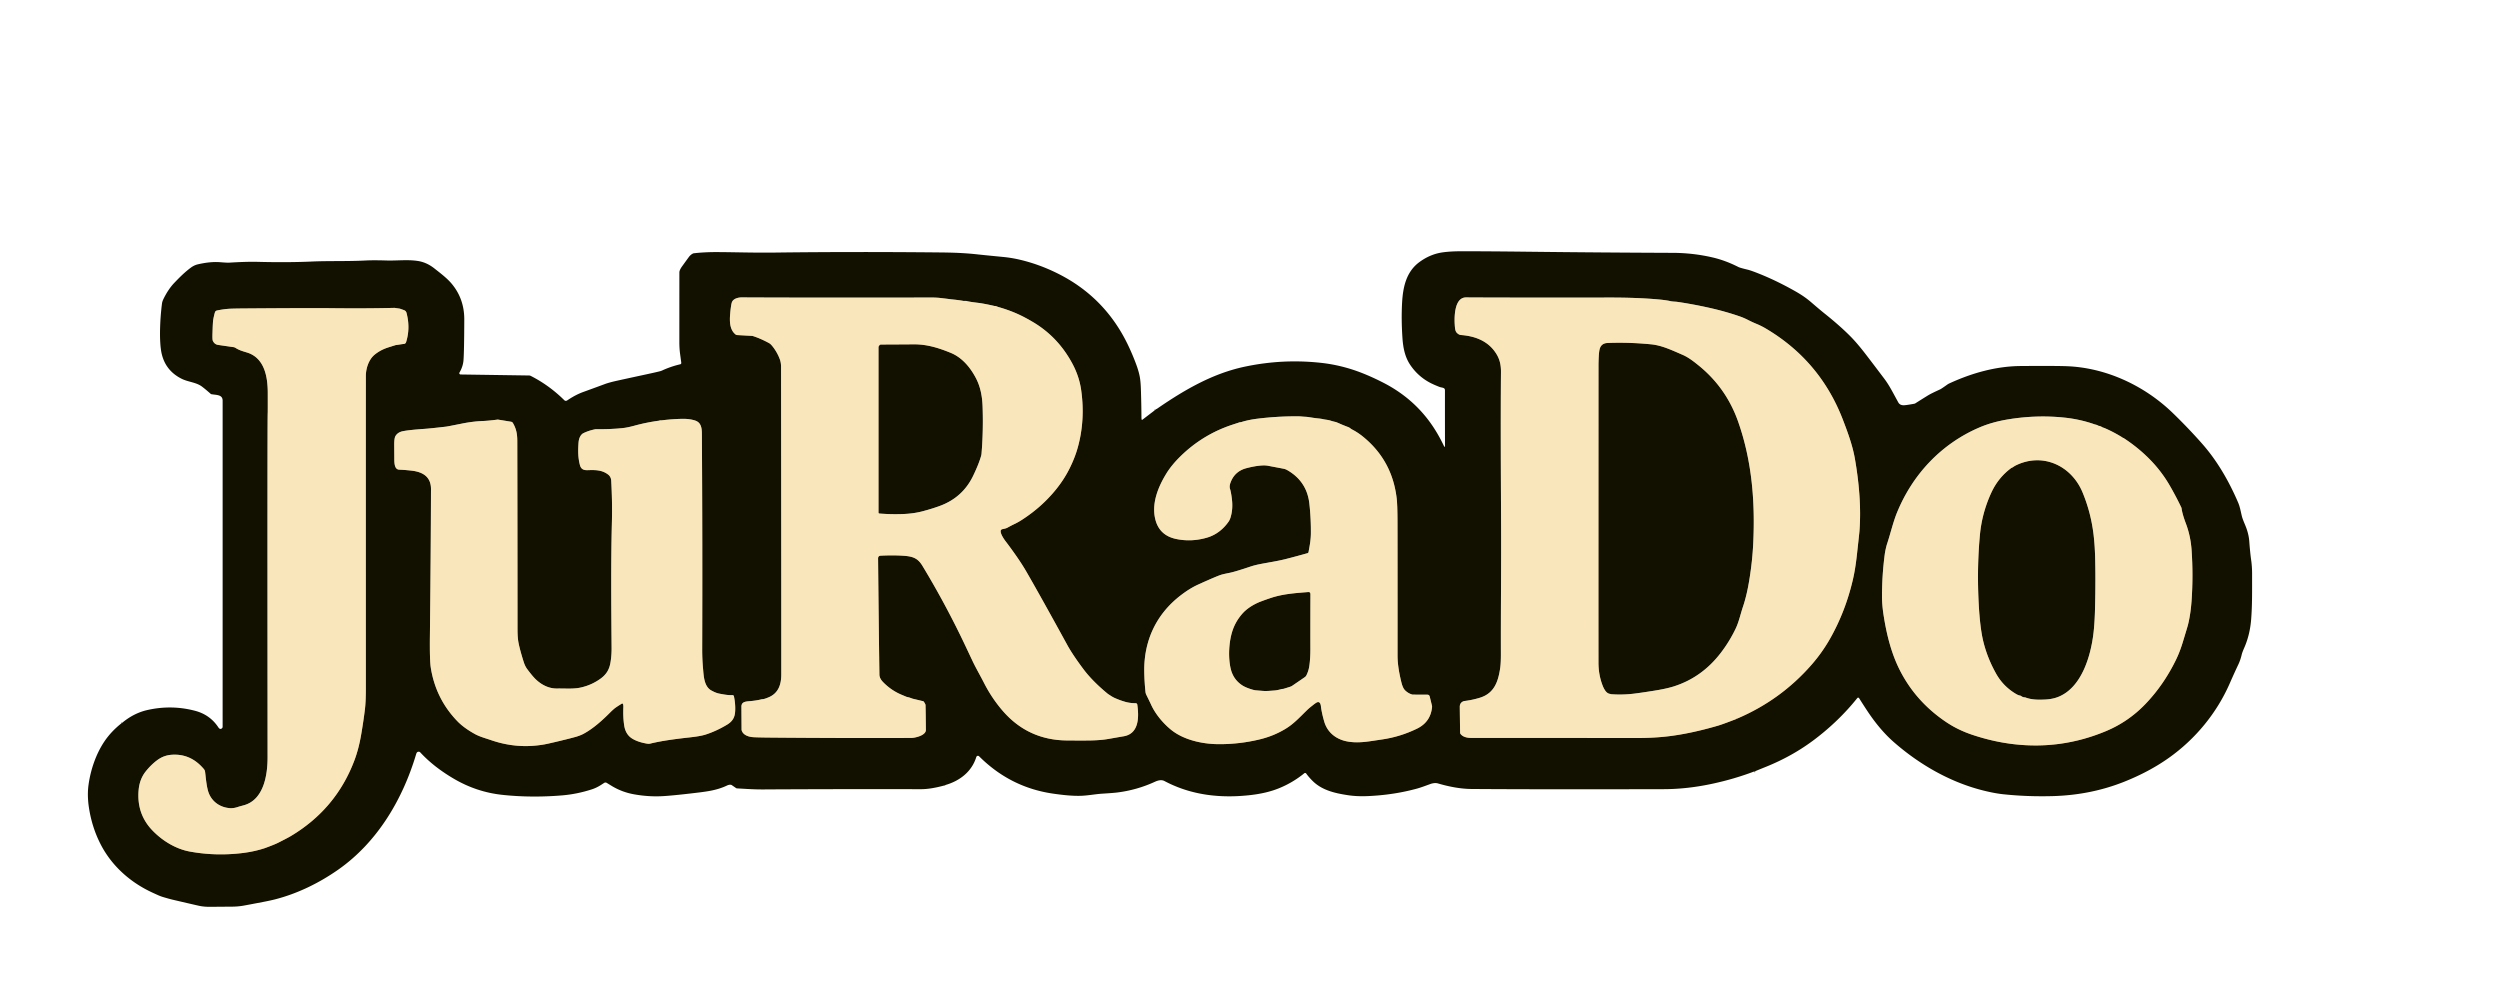 <?xml version="1.0" encoding="UTF-8" standalone="no"?>
<!DOCTYPE svg PUBLIC "-//W3C//DTD SVG 1.1//EN" "http://www.w3.org/Graphics/SVG/1.1/DTD/svg11.dtd">
<svg xmlns="http://www.w3.org/2000/svg" version="1.1" viewBox="0.00 0.00 2811.00 1119.00">
<g stroke-width="2.00" fill="none" stroke-linecap="butt">
<path stroke="#867c5e" d="
  M 1973.50 867.13
  L 1972.20 867.52"
/>
<path stroke="#867c5e" d="
  M 1062.69 882.77
  Q 1061.98 882.86 1061.75 883.20"
/>
<path stroke="#867c5e" d="
  M 136.53 813.29
  L 137.10 812.94"
/>
<path stroke="#867c5e" d="
  M 1299.01 460.87
  Q 1298.90 461.05 1299.22 460.91
  Q 1299.75 460.66 1299.55 460.31"
/>
<path stroke="#867c5e" d="
  M 1952.27 808.14
  Q 1952.89 808.14 1953.97 807.68
  Q 2002.28 786.94 2036.69 747.70
  Q 2048.86 733.82 2057.84 717.91
  Q 2075.14 687.29 2083.44 651.49
  Q 2086.11 639.93 2087.85 624.35
  Q 2090.58 599.76 2090.79 597.00
  C 2092.79 570.19 2090.28 542.31 2085.62 515.64
  C 2083.01 500.72 2077.37 485.47 2072.03 471.66
  Q 2046.42 405.42 1985.39 369.35
  Q 1980.28 366.33 1974.77 364.07
  Q 1970.11 362.15 1965.30 359.68
  Q 1960.67 357.30 1955.68 355.59
  Q 1939.67 350.09 1922.24 346.18
  Q 1904.12 342.11 1886.31 339.47
  C 1883.44 339.05 1881.02 339.24 1878.30 338.61
  C 1873.88 337.59 1867.92 336.97 1864.25 336.64
  Q 1840.70 334.54 1809.73 334.58
  Q 1692.95 334.71 1648.51 334.42
  C 1634.35 334.32 1635.04 359.39 1635.98 368.43
  Q 1636.38 372.31 1637.80 373.90
  Q 1640.11 376.50 1642.78 376.70
  C 1659.46 377.95 1674.35 383.99 1683.00 398.73
  C 1686.55 404.78 1687.76 411.10 1687.70 418.25
  C 1687.23 475.88 1687.59 533.35 1687.84 590.92
  C 1688.06 639.68 1687.44 688.80 1687.60 735.10
  Q 1687.63 745.61 1686.86 750.88
  C 1684.66 766.06 1680.34 779.43 1664.19 784.47
  Q 1655.66 787.13 1646.33 788.27
  A 2.64 2.25 26.3 0 0 1645.74 788.42
  Q 1641.32 790.06 1641.37 794.92
  Q 1641.58 813.54 1641.76 823.99
  A 1.88 1.85 27.9 0 0 1642.08 825.00
  C 1644.49 828.56 1649.55 829.69 1653.63 829.70
  Q 1816.28 829.79 1840.25 829.82
  Q 1859.14 829.84 1875.01 827.99
  Q 1900.51 825.03 1931.36 816.04
  Q 1937.37 814.29 1952.20 808.47
  A 0.11 0.06 -25.2 0 0 1952.28 808.36
  Q 1952.20 808.24 1952.08 808.23
  A 0.15 0.03 -11.8 0 1 1952.27 808.14"
/>
<path stroke="#867c5e" d="
  M 856.61 786.23
  Q 851.04 787.65 844.01 788.31
  C 839.32 788.75 833.65 788.65 833.67 794.50
  Q 833.67 795.33 833.82 820.35
  A 3.00 2.62 41.2 0 0 833.92 821.09
  C 835.33 826.25 841.08 828.31 845.94 828.81
  Q 849.58 829.18 867.75 829.34
  Q 949.08 830.06 1024.75 829.74
  C 1028.60 829.73 1041.12 827.05 1041.06 820.75
  Q 1040.86 799.70 1040.66 792.79
  Q 1040.63 791.72 1038.70 788.95
  A 1.21 1.19 -9.8 0 0 1037.98 788.45
  L 1026.03 785.58
  A 0.62 0.46 53.3 0 1 1025.93 785.55
  Q 1022.77 784.26 1020.00 783.71
  A 5.92 5.32 59.4 0 1 1018.98 783.39
  Q 1016.18 782.22 1013.58 781.12
  Q 1001.95 776.24 992.86 766.88
  Q 988.87 762.78 988.81 758.45
  Q 988.03 703.97 987.31 628.00
  Q 987.28 624.94 990.37 624.80
  Q 1004.00 624.14 1015.07 624.84
  C 1025.76 625.51 1031.70 627.17 1037.13 636.13
  Q 1063.52 679.72 1085.61 726.44
  Q 1087.20 729.80 1093.47 743.11
  C 1097.27 751.15 1102.56 760.25 1106.24 767.52
  Q 1115.13 785.05 1127.56 799.38
  Q 1156.06 832.23 1199.71 832.57
  Q 1220.69 832.73 1227.75 832.53
  Q 1238.47 832.23 1245.74 830.96
  Q 1262.05 828.11 1263.26 827.92
  C 1281.03 825.03 1280.67 805.92 1278.78 792.30
  A 1.90 1.89 -4.3 0 0 1276.88 790.67
  Q 1270.92 790.74 1265.32 789.17
  Q 1259.64 787.58 1253.59 784.91
  Q 1251.54 784.00 1249.63 782.78
  Q 1245.82 780.32 1245.78 780.29
  Q 1228.42 766.03 1218.25 752.45
  Q 1206.01 736.09 1200.05 725.21
  Q 1169.79 669.98 1153.94 642.57
  Q 1145.80 628.50 1130.57 608.44
  C 1128.56 605.80 1123.68 598.56 1125.58 595.83
  Q 1126.04 595.17 1128.23 594.74
  Q 1131.38 594.14 1132.83 593.30
  Q 1136.60 591.15 1140.86 589.12
  Q 1144.77 587.25 1148.74 584.70
  Q 1171.35 570.19 1187.48 550.20
  Q 1196.12 539.49 1202.00 527.98
  Q 1208.42 515.42 1211.80 503.32
  Q 1220.45 472.31 1215.66 438.57
  Q 1213.50 423.31 1205.83 408.96
  Q 1189.75 378.87 1161.41 362.09
  Q 1151.56 356.26 1143.58 352.73
  Q 1133.81 348.42 1122.59 345.22
  C 1121.08 344.79 1119.97 344.00 1118.49 344.06
  A 2.22 1.91 -35.2 0 1 1118.08 344.02
  Q 1106.22 341.30 1099.87 340.54
  Q 1090.25 339.40 1086.72 338.47
  A 3.96 3.53 -35.3 0 0 1085.73 338.36
  Q 1083.61 338.40 1083.24 338.34
  Q 1078.11 337.39 1069.50 336.56
  Q 1065.77 336.04 1057.20 335.04
  Q 1052.75 334.52 1045.77 334.54
  Q 1025.96 334.60 1006.00 334.62
  Q 895.88 334.73 834.00 334.41
  C 829.84 334.39 823.89 335.91 822.71 340.60
  Q 821.74 344.41 821.02 352.76
  C 820.28 361.24 820.38 370.47 826.84 375.89
  A 3.74 3.69 66.4 0 0 829.02 376.76
  L 845.72 377.69
  A 3.92 3.56 53.0 0 1 846.61 377.86
  Q 855.49 380.72 864.94 385.91
  Q 866.53 386.79 868.72 389.56
  Q 874.10 396.40 876.97 404.36
  Q 878.22 407.86 878.23 412.52
  Q 878.53 679.20 878.48 758.52
  C 878.47 770.02 875.01 779.75 863.85 784.22
  C 862.23 784.87 858.95 786.24 857.24 786.16
  A 2.24 2.24 0.0 0 0 856.61 786.23"
/>
<path stroke="#867c5e" d="
  M 170.84 933.16
  C 182.04 945.05 197.34 954.56 213.52 957.51
  Q 242.93 962.87 273.34 959.08
  Q 284.81 957.65 295.58 954.35
  A 0.05 0.03 47.4 0 0 295.57 954.28
  Q 295.54 954.26 295.48 954.27
  A 0.08 0.05 -42.6 0 1 295.51 954.14
  Q 295.59 954.13 296.04 954.15
  Q 296.33 954.16 296.53 954.09
  Q 308.41 949.81 312.99 947.47
  Q 316.67 945.59 319.82 943.97
  Q 324.48 941.58 326.60 940.32
  Q 377.90 909.86 398.60 854.70
  Q 403.27 842.26 405.99 826.60
  Q 408.53 811.97 410.29 797.79
  Q 411.35 789.25 411.35 774.65
  Q 411.31 483.78 411.37 422.75
  C 411.38 414.21 414.63 404.20 421.28 398.78
  Q 427.53 393.69 435.65 390.94
  Q 437.36 390.36 444.66 388.10
  A 4.68 4.64 -55.5 0 1 445.66 387.91
  C 447.39 387.79 450.56 387.08 454.06 386.74
  Q 456.03 386.54 456.62 384.66
  Q 461.61 368.79 457.05 351.69
  Q 456.46 349.51 454.12 348.67
  Q 449.86 347.13 449.75 347.11
  A 6.94 4.19 0.9 0 0 448.81 346.93
  L 443.69 346.19
  A 0.68 0.46 37.3 0 0 443.50 346.18
  Q 412.25 346.98 372.75 346.54
  Q 347.31 346.26 275.00 346.83
  Q 265.68 346.90 260.40 347.07
  C 254.41 347.26 248.78 348.11 243.93 349.14
  A 3.04 3.02 1.9 0 0 241.65 351.26
  Q 240.49 355.30 239.73 359.68
  Q 239.30 362.18 238.93 374.88
  Q 238.73 381.83 239.27 383.06
  Q 241.12 387.23 245.33 387.84
  Q 260.92 390.11 262.39 390.30
  A 6.17 6.14 -24.7 0 1 264.97 391.25
  C 268.85 393.77 273.31 395.04 277.53 396.31
  C 297.59 402.33 301.04 424.01 301.08 441.77
  Q 301.12 463.85 301.05 464.01
  Q 300.58 465.07 300.88 851.50
  C 300.90 871.13 296.72 899.56 273.82 905.55
  Q 269.44 906.69 267.67 907.30
  Q 262.62 909.03 258.32 908.68
  C 246.36 907.70 236.75 900.27 233.71 888.55
  C 231.93 881.65 231.26 873.03 230.60 867.82
  A 5.95 5.92 28.0 0 0 230.01 865.90
  Q 229.49 864.87 226.77 862.02
  Q 212.79 847.35 193.19 848.66
  Q 186.40 849.12 180.74 852.20
  C 174.47 855.62 167.43 862.70 163.42 867.95
  Q 156.87 876.49 155.85 888.61
  Q 153.63 914.90 170.84 933.16"
/>
<path stroke="#867c5e" d="
  M 1394.00 474.80
  Q 1390.00 476.12 1386.31 477.33
  Q 1352.58 488.31 1327.29 513.11
  Q 1317.33 522.89 1311.47 532.41
  C 1302.43 547.10 1295.12 564.93 1298.64 582.19
  Q 1302.66 601.92 1322.60 606.06
  Q 1339.75 609.63 1357.27 604.49
  C 1367.55 601.47 1375.63 594.82 1381.38 586.61
  Q 1382.69 584.75 1383.49 582.23
  Q 1386.57 572.58 1385.14 561.03
  Q 1384.19 553.33 1383.11 550.00
  C 1382.15 547.05 1382.92 544.37 1383.84 541.99
  Q 1388.58 529.82 1401.45 526.43
  Q 1410.25 524.12 1417.51 523.48
  Q 1422.34 523.06 1425.76 523.71
  Q 1442.13 526.82 1443.66 527.12
  Q 1445.83 527.55 1449.43 529.81
  Q 1469.60 542.44 1472.25 566.26
  Q 1474.12 582.96 1473.95 600.01
  C 1473.88 607.33 1472.51 614.28 1471.32 620.76
  A 1.59 1.58 -2.7 0 1 1470.20 621.99
  Q 1457.20 625.66 1445.95 628.53
  C 1436.24 631.00 1426.37 632.40 1416.88 634.27
  C 1412.90 635.05 1408.82 636.11 1405.68 637.17
  Q 1388.60 642.93 1382.23 644.18
  Q 1374.78 645.65 1372.26 646.54
  Q 1366.11 648.70 1347.07 657.35
  Q 1337.66 661.62 1327.28 669.64
  C 1300.09 690.66 1286.06 720.43 1286.60 755.29
  Q 1286.77 766.33 1287.98 777.97
  A 9.35 9.35 0.0 0 0 1288.91 781.20
  Q 1293.02 789.53 1294.28 792.30
  C 1299.12 802.96 1307.74 813.17 1316.45 820.32
  C 1330.55 831.92 1351.68 836.58 1369.55 836.73
  Q 1393.47 836.94 1416.65 831.31
  Q 1432.69 827.41 1446.12 819.08
  C 1454.68 813.77 1460.64 807.28 1469.24 798.85
  Q 1471.36 796.76 1474.40 794.33
  Q 1478.18 791.30 1479.86 790.25
  C 1483.25 788.11 1484.83 790.52 1485.23 794.00
  Q 1486.07 801.33 1488.97 811.36
  C 1492.78 824.51 1503.71 832.22 1517.04 834.05
  C 1529.23 835.73 1539.34 833.58 1553.89 831.46
  C 1568.08 829.39 1581.19 825.22 1593.43 819.22
  Q 1608.45 811.85 1610.19 795.21
  A 5.36 5.32 41.3 0 0 1610.06 793.35
  L 1607.53 783.04
  A 2.53 2.52 -6.8 0 0 1605.09 781.12
  L 1588.85 781.03
  A 4.40 4.39 53.6 0 1 1587.54 780.83
  Q 1583.29 779.55 1579.87 776.19
  Q 1577.34 773.72 1575.75 767.33
  Q 1571.40 749.88 1571.40 737.24
  Q 1571.43 613.55 1571.34 585.94
  Q 1571.28 567.67 1570.45 560.52
  Q 1565.49 517.74 1532.57 490.99
  Q 1526.51 486.07 1520.15 482.85
  Q 1519.77 482.66 1517.30 480.88
  A 4.02 3.99 -16.6 0 0 1516.42 480.41
  Q 1510.29 478.08 1507.29 476.74
  Q 1502.54 474.62 1501.62 474.44
  Q 1499.35 474.01 1495.69 472.84
  C 1493.14 472.03 1490.24 471.94 1487.58 471.29
  Q 1485.78 470.85 1481.46 470.40
  Q 1477.79 470.02 1472.01 469.08
  C 1468.78 468.55 1466.78 468.66 1463.64 468.33
  Q 1461.48 468.10 1457.35 468.11
  Q 1435.88 468.13 1414.76 470.68
  Q 1403.67 472.01 1395.39 474.69
  Q 1395.14 474.77 1394.72 474.73
  A 1.59 1.55 38.9 0 0 1394.00 474.80"
/>
<path stroke="#867c5e" d="
  M 2386.78 492.17
  Q 2386.77 492.07 2386.09 491.65
  Q 2375.64 485.22 2365.49 480.97
  Q 2365.31 480.89 2365.00 480.89
  Q 2364.71 480.89 2364.52 480.77
  Q 2361.77 479.05 2359.99 478.84
  A 1.94 1.93 -25.7 0 1 2359.21 478.57
  Q 2357.65 477.63 2355.83 477.35
  A 1.28 1.20 -28.5 0 1 2355.56 477.28
  Q 2339.02 471.39 2320.94 469.54
  Q 2289.85 466.34 2258.36 471.48
  Q 2240.41 474.41 2226.33 480.37
  C 2183.07 498.67 2150.50 533.34 2132.89 576.61
  C 2128.59 587.17 2125.53 600.43 2121.82 611.56
  C 2120.99 614.03 2119.73 619.42 2119.21 623.37
  Q 2116.07 647.16 2116.14 671.50
  Q 2116.17 680.60 2118.04 692.50
  C 2121.50 714.41 2126.88 735.45 2136.48 754.16
  Q 2154.58 789.41 2188.67 812.16
  Q 2201.77 820.90 2217.76 826.24
  Q 2240.83 833.95 2263.52 836.67
  Q 2317.42 843.14 2367.73 822.18
  Q 2393.16 811.58 2412.33 791.58
  Q 2432.82 770.21 2446.56 742.12
  Q 2450.92 733.20 2454.20 722.48
  Q 2459.65 704.68 2460.25 702.23
  Q 2463.21 690.05 2464.24 674.99
  Q 2466.16 646.97 2464.22 618.49
  Q 2463.16 602.88 2457.82 588.68
  Q 2453.80 578.00 2452.96 571.65
  A 3.53 3.47 29.1 0 0 2452.64 570.56
  Q 2446.41 557.57 2439.53 545.72
  Q 2429.90 529.14 2416.11 515.39
  Q 2403.42 502.75 2387.93 492.65
  Q 2387.42 492.31 2387.08 492.39
  A 0.24 0.24 0.0 0 1 2386.78 492.17"
/>
<path stroke="#867c5e" d="
  M 741.58 472.83
  Q 741.30 473.00 741.19 473.01
  Q 727.26 474.87 713.59 478.58
  Q 705.74 480.72 700.78 481.27
  Q 687.25 482.77 669.90 482.59
  A 2.06 1.60 -42.7 0 0 669.43 482.63
  Q 661.37 484.28 655.49 487.32
  A 3.41 3.08 9.2 0 0 654.95 487.67
  Q 651.01 490.89 650.51 497.78
  C 649.84 506.96 649.90 514.63 652.08 522.94
  C 653.22 527.29 656.00 528.80 660.57 528.66
  C 669.10 528.40 676.61 528.25 683.57 533.43
  Q 687.01 535.99 687.26 540.50
  Q 688.58 564.38 688.03 586.88
  C 686.92 631.61 687.25 675.97 687.70 728.75
  Q 687.77 736.82 686.47 744.72
  C 685.18 752.55 682.00 758.20 675.28 763.07
  Q 665.50 770.18 653.39 772.98
  C 644.89 774.94 635.99 774.02 626.51 774.17
  Q 621.02 774.25 615.98 772.44
  Q 608.14 769.64 601.54 762.97
  Q 598.23 759.62 592.89 752.47
  Q 590.35 749.07 588.82 744.21
  Q 584.83 731.62 583.10 723.15
  C 582.16 718.54 581.90 712.72 581.89 707.99
  Q 581.86 595.58 581.65 496.05
  C 581.63 487.79 580.46 482.01 576.73 475.65
  A 3.04 3.01 79.3 0 0 574.62 474.20
  L 560.11 471.82
  A 2.80 2.80 0.0 0 0 559.17 471.82
  Q 557.08 472.17 551.00 472.78
  Q 546.05 473.28 542.48 473.41
  Q 531.83 473.81 519.55 476.26
  Q 503.20 479.53 501.64 479.71
  Q 484.51 481.71 477.11 482.24
  C 468.34 482.86 459.12 483.64 453.03 484.84
  Q 447.14 486.00 444.60 490.43
  Q 443.21 492.85 443.27 500.56
  Q 443.32 508.26 443.37 516.26
  C 443.39 520.80 443.60 527.88 448.85 528.09
  Q 455.34 528.34 462.85 529.20
  C 475.50 530.66 484.65 536.19 484.61 550.00
  Q 484.43 622.43 483.39 714.29
  Q 483.07 742.42 484.38 750.68
  Q 489.90 785.68 514.21 810.87
  Q 521.58 818.51 533.94 825.33
  C 539.53 828.42 545.59 829.95 552.12 832.20
  C 571.82 839.00 591.59 840.66 612.37 836.96
  Q 616.33 836.25 629.80 833.01
  Q 640.85 830.35 647.12 828.59
  Q 652.58 827.06 656.61 824.84
  C 667.45 818.84 677.22 810.00 685.88 801.30
  Q 689.75 797.42 692.14 795.72
  Q 694.35 794.14 699.15 791.18
  A 0.98 0.97 67.0 0 1 700.60 791.77
  Q 701.00 793.30 700.92 795.25
  Q 700.44 806.85 701.90 815.99
  Q 703.46 825.74 710.57 830.29
  Q 716.89 834.34 727.39 836.14
  Q 729.03 836.42 730.31 836.26
  A 7.81 5.74 -24.6 0 0 731.37 836.06
  C 744.46 832.81 761.62 830.66 775.44 829.14
  Q 787.40 827.83 792.98 826.07
  Q 805.23 822.20 817.48 814.85
  C 823.27 811.37 826.06 807.11 826.56 800.53
  Q 827.18 792.29 825.23 782.92
  A 1.65 1.64 -6.7 0 0 823.57 781.61
  C 817.95 781.76 813.71 780.85 808.58 779.88
  Q 804.99 779.20 799.92 776.43
  C 791.37 771.76 791.23 759.55 790.46 751.23
  Q 789.51 740.91 789.55 729.00
  Q 789.94 610.31 789.21 491.50
  C 789.16 483.73 789.78 475.36 781.25 472.74
  Q 774.97 470.80 766.99 470.96
  Q 755.77 471.19 744.25 472.61
  Q 743.50 472.70 742.29 472.65
  A 1.25 1.18 29.1 0 0 741.58 472.83"
/>
<path stroke="#867c5e" d="
  M 1810.57 780.29
  Q 1811.33 780.55 1811.50 780.57
  Q 1824.63 781.59 1838.37 779.82
  Q 1847.41 778.65 1860.22 776.59
  Q 1873.72 774.41 1881.77 771.88
  Q 1913.49 761.89 1934.74 734.23
  Q 1944.59 721.41 1951.55 706.88
  C 1955.25 699.16 1956.95 690.68 1959.83 682.11
  C 1962.99 672.70 1965.22 662.52 1966.88 652.41
  Q 1970.41 630.88 1971.36 610.54
  C 1973.54 564.11 1969.91 518.19 1954.32 473.98
  Q 1940.94 436.04 1910.01 410.99
  C 1904.13 406.23 1898.38 401.74 1891.65 398.85
  C 1879.81 393.77 1868.65 388.33 1856.32 387.14
  Q 1831.04 384.69 1807.50 385.66
  Q 1800.58 385.95 1798.74 392.22
  Q 1797.93 394.99 1797.61 401.54
  Q 1797.34 407.11 1797.34 410.96
  Q 1797.27 693.61 1797.32 745.00
  Q 1797.34 758.58 1801.77 770.27
  C 1803.19 774.03 1805.83 779.64 1810.12 780.18
  A 2.16 2.07 57.5 0 1 1810.57 780.29"
/>
<path stroke="#867c5e" d="
  M 988.63 388.49
  A 3.08 3.03 67.2 0 0 987.79 390.60
  L 987.79 576.33
  A 1.09 1.09 0.0 0 0 988.80 577.42
  Q 1003.17 578.54 1016.36 577.94
  Q 1027.55 577.44 1036.84 575.02
  Q 1047.52 572.23 1056.61 568.91
  Q 1082.46 559.45 1094.21 535.00
  Q 1100.65 521.59 1103.18 512.54
  A 13.90 13.13 -36.2 0 0 1103.64 510.03
  Q 1105.79 484.12 1104.82 456.75
  C 1104.43 445.85 1102.47 435.07 1097.41 425.34
  C 1090.88 412.80 1081.54 401.85 1068.85 396.69
  C 1054.84 390.99 1041.97 387.05 1027.21 387.17
  Q 1014.23 387.28 990.38 387.38
  Q 989.69 387.38 988.63 388.49"
/>
<path stroke="#867c5e" d="
  M 1441.67 774.69
  Q 1442.90 774.60 1443.03 774.57
  Q 1449.57 772.57 1450.52 772.24
  A 10.60 10.58 -71.0 0 0 1453.16 770.95
  L 1467.10 761.41
  A 5.44 5.44 0.0 0 0 1468.87 759.40
  Q 1471.42 754.43 1472.25 748.50
  Q 1473.42 740.11 1473.40 730.03
  Q 1473.35 702.20 1473.46 668.24
  Q 1473.46 665.51 1471.01 665.71
  C 1456.51 666.89 1442.31 667.75 1428.12 672.60
  Q 1417.04 676.38 1413.22 678.22
  Q 1402.85 683.23 1396.84 690.07
  Q 1389.47 698.46 1385.97 708.71
  C 1381.79 720.95 1380.75 738.46 1383.71 751.54
  Q 1386.45 763.65 1396.39 770.35
  Q 1399.34 772.34 1403.88 773.99
  Q 1409.08 775.88 1411.92 776.20
  Q 1411.98 776.21 1419.62 776.83
  C 1424.49 777.23 1428.55 776.68 1433.16 776.38
  Q 1435.88 776.20 1441.07 774.80
  A 4.06 3.38 -50.2 0 1 1441.67 774.69"
/>
<path stroke="#867c5e" d="
  M 2261.27 526.38
  Q 2246.66 537.23 2238.84 554.37
  Q 2228.48 577.04 2226.21 601.51
  Q 2223.14 634.60 2224.44 669.56
  Q 2225.37 694.66 2227.99 711.05
  Q 2231.78 734.86 2244.38 757.39
  Q 2252.54 771.98 2267.20 780.50
  Q 2269.47 781.82 2271.50 782.14
  A 2.24 2.23 -21.7 0 1 2272.46 782.55
  Q 2274.46 784.06 2276.51 784.11
  A 3.75 3.65 -33.3 0 1 2277.65 784.33
  C 2284.55 786.90 2291.78 786.90 2299.32 786.57
  Q 2307.30 786.22 2313.56 783.87
  C 2340.63 773.71 2350.99 737.29 2353.97 711.49
  Q 2355.27 700.29 2355.66 684.01
  Q 2356.47 650.18 2355.73 625.25
  Q 2355.36 612.68 2354.05 601.48
  Q 2351.14 576.64 2341.69 553.80
  C 2329.18 523.52 2296.82 508.37 2266.35 523.42
  C 2264.62 524.28 2263.38 525.47 2261.75 526.11
  A 1.91 1.89 15.4 0 0 2261.27 526.38"
/>
</g>
<g fill="#121100">
<path d="
  M 1973.50 867.13
  L 1972.20 867.52
  Q 1949.71 876.02 1925.25 881.27
  Q 1897.32 887.27 1871.00 887.34
  Q 1732.52 887.69 1654.76 887.14
  Q 1637.66 887.02 1616.80 880.87
  C 1614.19 880.10 1610.82 880.60 1608.03 881.64
  Q 1597.81 885.44 1593.77 886.56
  Q 1567.78 893.76 1538.71 895.10
  Q 1526.25 895.67 1516.43 894.23
  C 1500.99 891.95 1486.47 888.63 1475.78 877.97
  Q 1471.45 873.64 1468.71 869.76
  A 1.51 1.50 -37.3 0 0 1466.53 869.47
  Q 1453.65 879.96 1438.22 886.26
  Q 1424.51 891.86 1406.24 893.96
  C 1372.49 897.83 1339.50 894.24 1309.31 878.19
  C 1306.11 876.48 1302.18 877.37 1298.59 879.02
  Q 1278.19 888.41 1255.72 891.14
  Q 1251.48 891.65 1239.78 892.38
  C 1231.69 892.88 1224.38 894.38 1216.39 894.76
  C 1206.00 895.26 1193.29 893.69 1184.19 892.38
  Q 1136.18 885.48 1101.10 850.58
  Q 1099.62 849.10 1098.20 850.44
  A 1.75 1.70 -14.1 0 0 1097.75 851.17
  C 1092.67 867.80 1078.93 878.18 1062.69 882.77
  Q 1061.98 882.86 1061.75 883.20
  Q 1046.35 887.38 1035.75 887.36
  Q 938.28 887.16 858.59 887.65
  C 847.74 887.71 839.52 887.06 828.59 886.46
  A 1.77 1.71 62.9 0 1 827.74 886.17
  L 822.64 882.69
  A 1.39 1.13 64.9 0 0 822.35 882.55
  Q 820.24 881.93 817.50 883.22
  C 805.24 889.02 793.83 890.15 777.21 892.10
  Q 756.35 894.54 745.50 895.18
  Q 729.49 896.12 712.70 893.09
  Q 699.61 890.73 688.28 883.98
  Q 687.69 883.63 682.23 880.28
  A 2.79 2.78 43.9 0 0 679.25 880.33
  C 674.58 883.44 670.87 885.80 665.34 887.58
  Q 648.81 892.91 632.32 894.31
  C 610.10 896.19 586.56 896.15 564.11 893.65
  Q 535.85 890.50 510.69 875.84
  Q 487.65 862.40 472.44 845.87
  A 1.91 1.84 -14.2 0 0 471.48 845.32
  Q 468.88 844.73 467.98 847.76
  C 452.71 899.15 424.11 947.16 380.23 977.88
  C 358.81 992.88 334.57 1004.72 309.49 1011.19
  Q 304.25 1012.54 295.57 1014.21
  Q 277.42 1017.69 273.39 1018.38
  Q 267.90 1019.32 262.00 1019.42
  Q 261.80 1019.42 236.25 1019.63
  Q 229.31 1019.68 223.76 1018.47
  Q 218.53 1017.32 194.18 1011.63
  Q 190.78 1010.84 183.81 1008.77
  Q 180.70 1007.86 177.83 1006.57
  Q 176.90 1006.16 172.02 1003.94
  C 146.95 992.55 125.70 973.84 113.10 949.22
  Q 103.40 930.28 100.02 908.26
  Q 97.90 894.45 99.54 882.48
  C 101.85 865.76 107.76 848.10 117.22 833.93
  Q 124.74 822.65 136.53 813.29
  L 137.10 812.94
  Q 150.39 801.82 165.67 798.37
  Q 192.65 792.26 219.10 799.15
  Q 236.04 803.57 245.40 817.69
  C 246.44 819.25 247.60 820.25 249.28 819.12
  Q 250.32 818.43 250.32 817.10
  Q 250.34 661.24 250.33 450.50
  C 250.32 443.66 243.64 444.24 237.81 443.27
  A 1.84 1.82 -18.8 0 1 236.90 442.83
  Q 230.64 437.33 226.97 434.59
  C 220.67 429.90 211.62 429.49 204.61 426.07
  Q 183.91 415.95 180.87 392.53
  Q 179.67 383.22 179.98 370.01
  Q 180.33 355.24 182.18 341.01
  Q 182.45 338.95 183.76 336.26
  Q 189.20 325.10 196.20 317.82
  C 201.95 311.84 207.78 305.95 214.65 300.90
  Q 218.37 298.17 222.40 297.23
  Q 236.61 293.94 247.51 294.82
  Q 255.41 295.46 257.50 295.34
  C 266.84 294.78 278.83 294.13 290.18 294.43
  C 306.27 294.86 329.18 295.05 350.60 294.07
  C 369.19 293.21 390.55 293.97 411.03 292.90
  Q 419.87 292.44 434.33 292.89
  C 446.08 293.26 457.93 291.67 469.62 293.40
  Q 479.65 294.88 488.43 301.83
  C 495.50 307.42 502.53 312.69 507.75 318.88
  Q 522.12 335.94 522.04 359.33
  Q 521.91 395.56 521.16 405.04
  Q 520.59 412.20 516.64 418.89
  A 1.44 1.44 0.0 0 0 517.85 421.06
  L 594.88 422.20
  A 4.48 4.47 -31.0 0 1 596.81 422.68
  Q 617.51 433.21 634.37 449.87
  Q 635.97 451.44 637.91 450.13
  Q 647.05 443.92 655.75 440.76
  Q 670.34 435.46 680.07 431.85
  Q 685.04 430.01 694.00 428.03
  Q 701.77 426.30 726.87 420.88
  Q 738.70 418.33 742.36 417.35
  A 14.30 13.69 23.9 0 0 744.49 416.58
  Q 754.22 412.09 764.87 409.60
  A 1.51 1.51 0.0 0 0 766.03 407.92
  Q 764.61 397.36 764.49 396.31
  Q 763.86 391.09 763.86 384.64
  Q 763.86 336.11 763.89 306.33
  Q 763.90 303.68 767.06 299.30
  Q 770.70 294.27 774.42 289.16
  Q 776.36 286.48 779.18 285.06
  A 2.94 2.84 27.5 0 1 780.09 284.79
  Q 792.32 283.38 806.75 283.45
  C 828.35 283.57 847.29 284.30 871.08 284.00
  Q 960.76 282.86 1058.00 283.86
  C 1072.05 284.01 1085.02 284.45 1099.60 286.08
  Q 1105.24 286.72 1128.40 288.96
  C 1133.67 289.47 1139.92 290.49 1144.73 291.56
  Q 1167.79 296.73 1189.64 307.69
  Q 1242.33 334.09 1268.08 387.43
  Q 1273.12 397.86 1277.38 409.27
  Q 1280.31 417.12 1281.53 423.44
  Q 1282.55 428.76 1282.84 438.12
  Q 1283.38 455.67 1283.44 469.00
  Q 1283.44 470.40 1283.64 471.67
  A 0.50 0.50 0.0 0 0 1284.44 471.99
  L 1299.01 460.87
  Q 1298.90 461.05 1299.22 460.91
  Q 1299.75 460.66 1299.55 460.31
  Q 1300.41 459.97 1301.22 459.41
  C 1331.62 438.46 1363.32 419.99 1399.51 412.31
  Q 1442.24 403.25 1485.26 407.97
  Q 1508.59 410.52 1530.82 419.17
  Q 1543.35 424.05 1556.27 430.76
  Q 1595.38 451.07 1616.93 488.80
  Q 1620.81 495.59 1623.85 502.07
  A 0.48 0.48 0.0 0 0 1624.76 501.86
  Q 1624.67 472.68 1624.70 439.99
  C 1624.71 438.27 1624.86 437.04 1623.03 436.25
  C 1621.78 435.71 1620.05 435.63 1618.42 435.00
  Q 1612.42 432.65 1608.56 430.67
  Q 1594.46 423.42 1585.58 410.15
  C 1579.52 401.09 1577.62 390.56 1576.90 379.88
  Q 1575.51 359.14 1576.49 340.76
  C 1577.42 323.27 1580.95 305.73 1595.95 294.70
  Q 1608.23 285.67 1622.25 283.74
  Q 1631.06 282.52 1643.25 282.52
  Q 1671.73 282.49 1718.25 283.04
  Q 1799.40 283.99 1880.99 284.31
  Q 1903.76 284.40 1925.51 289.43
  Q 1940.03 292.79 1954.71 300.25
  Q 1956.56 301.18 1964.94 303.18
  Q 1968.94 304.14 1978.55 308.00
  Q 1995.54 314.85 2013.12 324.43
  C 2022.55 329.57 2029.06 333.44 2036.88 340.19
  Q 2046.70 348.64 2051.06 352.12
  Q 2068.49 366.01 2080.30 377.88
  Q 2087.99 385.61 2097.39 397.79
  Q 2103.75 406.03 2118.48 425.53
  C 2124.59 433.62 2127.80 440.47 2134.45 452.48
  Q 2136.36 455.95 2141.27 455.64
  Q 2144.12 455.47 2152.12 454.03
  A 4.89 4.78 23.0 0 0 2153.91 453.33
  Q 2159.65 449.64 2167.85 444.59
  Q 2171.35 442.43 2181.36 437.87
  Q 2182.90 437.17 2189.42 432.50
  A 14.62 14.44 -74.8 0 1 2191.81 431.11
  C 2216.86 419.56 2244.10 411.77 2272.00 411.56
  Q 2308.75 411.27 2322.99 411.73
  C 2367.52 413.16 2410.82 433.33 2442.75 464.08
  C 2455.05 475.93 2467.66 489.24 2477.05 500.02
  C 2493.60 519.03 2506.66 541.92 2516.63 565.27
  C 2518.50 569.63 2519.35 574.38 2520.55 579.56
  C 2521.68 584.44 2524.16 589.21 2525.78 593.74
  Q 2528.54 601.41 2529.07 608.49
  Q 2530.08 621.90 2531.22 629.84
  Q 2532.26 637.04 2532.26 645.16
  C 2532.25 666.00 2532.45 680.55 2531.19 696.49
  Q 2529.83 713.76 2523.50 728.21
  Q 2521.10 733.69 2520.57 736.07
  C 2519.93 738.95 2518.48 743.59 2517.00 746.69
  Q 2512.13 756.95 2507.21 768.21
  C 2492.44 801.99 2468.38 831.09 2438.56 852.21
  Q 2416.46 867.87 2388.15 879.11
  Q 2350.78 893.95 2308.26 895.14
  Q 2279.82 895.94 2252.79 893.10
  Q 2241.80 891.94 2227.68 888.25
  C 2191.55 878.79 2157.79 859.26 2129.44 834.45
  Q 2114.85 821.68 2101.72 802.50
  Q 2097.62 796.51 2090.35 785.00
  A 1.23 1.22 -41.7 0 0 2088.36 784.89
  Q 2067.46 810.98 2039.83 831.80
  Q 2015.50 850.14 1985.70 862.17
  Q 1979.56 864.64 1973.50 867.13
  Z
  M 1952.27 808.14
  Q 1952.89 808.14 1953.97 807.68
  Q 2002.28 786.94 2036.69 747.70
  Q 2048.86 733.82 2057.84 717.91
  Q 2075.14 687.29 2083.44 651.49
  Q 2086.11 639.93 2087.85 624.35
  Q 2090.58 599.76 2090.79 597.00
  C 2092.79 570.19 2090.28 542.31 2085.62 515.64
  C 2083.01 500.72 2077.37 485.47 2072.03 471.66
  Q 2046.42 405.42 1985.39 369.35
  Q 1980.28 366.33 1974.77 364.07
  Q 1970.11 362.15 1965.30 359.68
  Q 1960.67 357.30 1955.68 355.59
  Q 1939.67 350.09 1922.24 346.18
  Q 1904.12 342.11 1886.31 339.47
  C 1883.44 339.05 1881.02 339.24 1878.30 338.61
  C 1873.88 337.59 1867.92 336.97 1864.25 336.64
  Q 1840.70 334.54 1809.73 334.58
  Q 1692.95 334.71 1648.51 334.42
  C 1634.35 334.32 1635.04 359.39 1635.98 368.43
  Q 1636.38 372.31 1637.80 373.90
  Q 1640.11 376.50 1642.78 376.70
  C 1659.46 377.95 1674.35 383.99 1683.00 398.73
  C 1686.55 404.78 1687.76 411.10 1687.70 418.25
  C 1687.23 475.88 1687.59 533.35 1687.84 590.92
  C 1688.06 639.68 1687.44 688.80 1687.60 735.10
  Q 1687.63 745.61 1686.86 750.88
  C 1684.66 766.06 1680.34 779.43 1664.19 784.47
  Q 1655.66 787.13 1646.33 788.27
  A 2.64 2.25 26.3 0 0 1645.74 788.42
  Q 1641.32 790.06 1641.37 794.92
  Q 1641.58 813.54 1641.76 823.99
  A 1.88 1.85 27.9 0 0 1642.08 825.00
  C 1644.49 828.56 1649.55 829.69 1653.63 829.70
  Q 1816.28 829.79 1840.25 829.82
  Q 1859.14 829.84 1875.01 827.99
  Q 1900.51 825.03 1931.36 816.04
  Q 1937.37 814.29 1952.20 808.47
  A 0.11 0.06 -25.2 0 0 1952.28 808.36
  Q 1952.20 808.24 1952.08 808.23
  A 0.15 0.03 -11.8 0 1 1952.27 808.14
  Z
  M 856.61 786.23
  Q 851.04 787.65 844.01 788.31
  C 839.32 788.75 833.65 788.65 833.67 794.50
  Q 833.67 795.33 833.82 820.35
  A 3.00 2.62 41.2 0 0 833.92 821.09
  C 835.33 826.25 841.08 828.31 845.94 828.81
  Q 849.58 829.18 867.75 829.34
  Q 949.08 830.06 1024.75 829.74
  C 1028.60 829.73 1041.12 827.05 1041.06 820.75
  Q 1040.86 799.70 1040.66 792.79
  Q 1040.63 791.72 1038.70 788.95
  A 1.21 1.19 -9.8 0 0 1037.98 788.45
  L 1026.03 785.58
  A 0.62 0.46 53.3 0 1 1025.93 785.55
  Q 1022.77 784.26 1020.00 783.71
  A 5.92 5.32 59.4 0 1 1018.98 783.39
  Q 1016.18 782.22 1013.58 781.12
  Q 1001.95 776.24 992.86 766.88
  Q 988.87 762.78 988.81 758.45
  Q 988.03 703.97 987.31 628.00
  Q 987.28 624.94 990.37 624.80
  Q 1004.00 624.14 1015.07 624.84
  C 1025.76 625.51 1031.70 627.17 1037.13 636.13
  Q 1063.52 679.72 1085.61 726.44
  Q 1087.20 729.80 1093.47 743.11
  C 1097.27 751.15 1102.56 760.25 1106.24 767.52
  Q 1115.13 785.05 1127.56 799.38
  Q 1156.06 832.23 1199.71 832.57
  Q 1220.69 832.73 1227.75 832.53
  Q 1238.47 832.23 1245.74 830.96
  Q 1262.05 828.11 1263.26 827.92
  C 1281.03 825.03 1280.67 805.92 1278.78 792.30
  A 1.90 1.89 -4.3 0 0 1276.88 790.67
  Q 1270.92 790.74 1265.32 789.17
  Q 1259.64 787.58 1253.59 784.91
  Q 1251.54 784.00 1249.63 782.78
  Q 1245.82 780.32 1245.78 780.29
  Q 1228.42 766.03 1218.25 752.45
  Q 1206.01 736.09 1200.05 725.21
  Q 1169.79 669.98 1153.94 642.57
  Q 1145.80 628.50 1130.57 608.44
  C 1128.56 605.80 1123.68 598.56 1125.58 595.83
  Q 1126.04 595.17 1128.23 594.74
  Q 1131.38 594.14 1132.83 593.30
  Q 1136.60 591.15 1140.86 589.12
  Q 1144.77 587.25 1148.74 584.70
  Q 1171.35 570.19 1187.48 550.20
  Q 1196.12 539.49 1202.00 527.98
  Q 1208.42 515.42 1211.80 503.32
  Q 1220.45 472.31 1215.66 438.57
  Q 1213.50 423.31 1205.83 408.96
  Q 1189.75 378.87 1161.41 362.09
  Q 1151.56 356.26 1143.58 352.73
  Q 1133.81 348.42 1122.59 345.22
  C 1121.08 344.79 1119.97 344.00 1118.49 344.06
  A 2.22 1.91 -35.2 0 1 1118.08 344.02
  Q 1106.22 341.30 1099.87 340.54
  Q 1090.25 339.40 1086.72 338.47
  A 3.96 3.53 -35.3 0 0 1085.73 338.36
  Q 1083.61 338.40 1083.24 338.34
  Q 1078.11 337.39 1069.50 336.56
  Q 1065.77 336.04 1057.20 335.04
  Q 1052.75 334.52 1045.77 334.54
  Q 1025.96 334.60 1006.00 334.62
  Q 895.88 334.73 834.00 334.41
  C 829.84 334.39 823.89 335.91 822.71 340.60
  Q 821.74 344.41 821.02 352.76
  C 820.28 361.24 820.38 370.47 826.84 375.89
  A 3.74 3.69 66.4 0 0 829.02 376.76
  L 845.72 377.69
  A 3.92 3.56 53.0 0 1 846.61 377.86
  Q 855.49 380.72 864.94 385.91
  Q 866.53 386.79 868.72 389.56
  Q 874.10 396.40 876.97 404.36
  Q 878.22 407.86 878.23 412.52
  Q 878.53 679.20 878.48 758.52
  C 878.47 770.02 875.01 779.75 863.85 784.22
  C 862.23 784.87 858.95 786.24 857.24 786.16
  A 2.24 2.24 0.0 0 0 856.61 786.23
  Z
  M 170.84 933.16
  C 182.04 945.05 197.34 954.56 213.52 957.51
  Q 242.93 962.87 273.34 959.08
  Q 284.81 957.65 295.58 954.35
  A 0.05 0.03 47.4 0 0 295.57 954.28
  Q 295.54 954.26 295.48 954.27
  A 0.08 0.05 -42.6 0 1 295.51 954.14
  Q 295.59 954.13 296.04 954.15
  Q 296.33 954.16 296.53 954.09
  Q 308.41 949.81 312.99 947.47
  Q 316.67 945.59 319.82 943.97
  Q 324.48 941.58 326.60 940.32
  Q 377.90 909.86 398.60 854.70
  Q 403.27 842.26 405.99 826.60
  Q 408.53 811.97 410.29 797.79
  Q 411.35 789.25 411.35 774.65
  Q 411.31 483.78 411.37 422.75
  C 411.38 414.21 414.63 404.20 421.28 398.78
  Q 427.53 393.69 435.65 390.94
  Q 437.36 390.36 444.66 388.10
  A 4.68 4.64 -55.5 0 1 445.66 387.91
  C 447.39 387.79 450.56 387.08 454.06 386.74
  Q 456.03 386.54 456.62 384.66
  Q 461.61 368.79 457.05 351.69
  Q 456.46 349.51 454.12 348.67
  Q 449.86 347.13 449.75 347.11
  A 6.94 4.19 0.9 0 0 448.81 346.93
  L 443.69 346.19
  A 0.68 0.46 37.3 0 0 443.50 346.18
  Q 412.25 346.98 372.75 346.54
  Q 347.31 346.26 275.00 346.83
  Q 265.68 346.90 260.40 347.07
  C 254.41 347.26 248.78 348.11 243.93 349.14
  A 3.04 3.02 1.9 0 0 241.65 351.26
  Q 240.49 355.30 239.73 359.68
  Q 239.30 362.18 238.93 374.88
  Q 238.73 381.83 239.27 383.06
  Q 241.12 387.23 245.33 387.84
  Q 260.92 390.11 262.39 390.30
  A 6.17 6.14 -24.7 0 1 264.97 391.25
  C 268.85 393.77 273.31 395.04 277.53 396.31
  C 297.59 402.33 301.04 424.01 301.08 441.77
  Q 301.12 463.85 301.05 464.01
  Q 300.58 465.07 300.88 851.50
  C 300.90 871.13 296.72 899.56 273.82 905.55
  Q 269.44 906.69 267.67 907.30
  Q 262.62 909.03 258.32 908.68
  C 246.36 907.70 236.75 900.27 233.71 888.55
  C 231.93 881.65 231.26 873.03 230.60 867.82
  A 5.95 5.92 28.0 0 0 230.01 865.90
  Q 229.49 864.87 226.77 862.02
  Q 212.79 847.35 193.19 848.66
  Q 186.40 849.12 180.74 852.20
  C 174.47 855.62 167.43 862.70 163.42 867.95
  Q 156.87 876.49 155.85 888.61
  Q 153.63 914.90 170.84 933.16
  Z
  M 1394.00 474.80
  Q 1390.00 476.12 1386.31 477.33
  Q 1352.58 488.31 1327.29 513.11
  Q 1317.33 522.89 1311.47 532.41
  C 1302.43 547.10 1295.12 564.93 1298.64 582.19
  Q 1302.66 601.92 1322.60 606.06
  Q 1339.75 609.63 1357.27 604.49
  C 1367.55 601.47 1375.63 594.82 1381.38 586.61
  Q 1382.69 584.75 1383.49 582.23
  Q 1386.57 572.58 1385.14 561.03
  Q 1384.19 553.33 1383.11 550.00
  C 1382.15 547.05 1382.92 544.37 1383.84 541.99
  Q 1388.58 529.82 1401.45 526.43
  Q 1410.25 524.12 1417.51 523.48
  Q 1422.34 523.06 1425.76 523.71
  Q 1442.13 526.82 1443.66 527.12
  Q 1445.83 527.55 1449.43 529.81
  Q 1469.60 542.44 1472.25 566.26
  Q 1474.12 582.96 1473.95 600.01
  C 1473.88 607.33 1472.51 614.28 1471.32 620.76
  A 1.59 1.58 -2.7 0 1 1470.20 621.99
  Q 1457.20 625.66 1445.95 628.53
  C 1436.24 631.00 1426.37 632.40 1416.88 634.27
  C 1412.90 635.05 1408.82 636.11 1405.68 637.17
  Q 1388.60 642.93 1382.23 644.18
  Q 1374.78 645.65 1372.26 646.54
  Q 1366.11 648.70 1347.07 657.35
  Q 1337.66 661.62 1327.28 669.64
  C 1300.09 690.66 1286.06 720.43 1286.60 755.29
  Q 1286.77 766.33 1287.98 777.97
  A 9.35 9.35 0.0 0 0 1288.91 781.20
  Q 1293.02 789.53 1294.28 792.30
  C 1299.12 802.96 1307.74 813.17 1316.45 820.32
  C 1330.55 831.92 1351.68 836.58 1369.55 836.73
  Q 1393.47 836.94 1416.65 831.31
  Q 1432.69 827.41 1446.12 819.08
  C 1454.68 813.77 1460.64 807.28 1469.24 798.85
  Q 1471.36 796.76 1474.40 794.33
  Q 1478.18 791.30 1479.86 790.25
  C 1483.25 788.11 1484.83 790.52 1485.23 794.00
  Q 1486.07 801.33 1488.97 811.36
  C 1492.78 824.51 1503.71 832.22 1517.04 834.05
  C 1529.23 835.73 1539.34 833.58 1553.89 831.46
  C 1568.08 829.39 1581.19 825.22 1593.43 819.22
  Q 1608.45 811.85 1610.19 795.21
  A 5.36 5.32 41.3 0 0 1610.06 793.35
  L 1607.53 783.04
  A 2.53 2.52 -6.8 0 0 1605.09 781.12
  L 1588.85 781.03
  A 4.40 4.39 53.6 0 1 1587.54 780.83
  Q 1583.29 779.55 1579.87 776.19
  Q 1577.34 773.72 1575.75 767.33
  Q 1571.40 749.88 1571.40 737.24
  Q 1571.43 613.55 1571.34 585.94
  Q 1571.28 567.67 1570.45 560.52
  Q 1565.49 517.74 1532.57 490.99
  Q 1526.51 486.07 1520.15 482.85
  Q 1519.77 482.66 1517.30 480.88
  A 4.02 3.99 -16.6 0 0 1516.42 480.41
  Q 1510.29 478.08 1507.29 476.74
  Q 1502.54 474.62 1501.62 474.44
  Q 1499.35 474.01 1495.69 472.84
  C 1493.14 472.03 1490.24 471.94 1487.58 471.29
  Q 1485.78 470.85 1481.46 470.40
  Q 1477.79 470.02 1472.01 469.08
  C 1468.78 468.55 1466.78 468.66 1463.64 468.33
  Q 1461.48 468.10 1457.35 468.11
  Q 1435.88 468.13 1414.76 470.68
  Q 1403.67 472.01 1395.39 474.69
  Q 1395.14 474.77 1394.72 474.73
  A 1.59 1.55 38.9 0 0 1394.00 474.80
  Z
  M 2386.78 492.17
  Q 2386.77 492.07 2386.09 491.65
  Q 2375.64 485.22 2365.49 480.97
  Q 2365.31 480.89 2365.00 480.89
  Q 2364.71 480.89 2364.52 480.77
  Q 2361.77 479.05 2359.99 478.84
  A 1.94 1.93 -25.7 0 1 2359.21 478.57
  Q 2357.65 477.63 2355.83 477.35
  A 1.28 1.20 -28.5 0 1 2355.56 477.28
  Q 2339.02 471.39 2320.94 469.54
  Q 2289.85 466.34 2258.36 471.48
  Q 2240.41 474.41 2226.33 480.37
  C 2183.07 498.67 2150.50 533.34 2132.89 576.61
  C 2128.59 587.17 2125.53 600.43 2121.82 611.56
  C 2120.99 614.03 2119.73 619.42 2119.21 623.37
  Q 2116.07 647.16 2116.14 671.50
  Q 2116.17 680.60 2118.04 692.50
  C 2121.50 714.41 2126.88 735.45 2136.48 754.16
  Q 2154.58 789.41 2188.67 812.16
  Q 2201.77 820.90 2217.76 826.24
  Q 2240.83 833.95 2263.52 836.67
  Q 2317.42 843.14 2367.73 822.18
  Q 2393.16 811.58 2412.33 791.58
  Q 2432.82 770.21 2446.56 742.12
  Q 2450.92 733.20 2454.20 722.48
  Q 2459.65 704.68 2460.25 702.23
  Q 2463.21 690.05 2464.24 674.99
  Q 2466.16 646.97 2464.22 618.49
  Q 2463.16 602.88 2457.82 588.68
  Q 2453.80 578.00 2452.96 571.65
  A 3.53 3.47 29.1 0 0 2452.64 570.56
  Q 2446.41 557.57 2439.53 545.72
  Q 2429.90 529.14 2416.11 515.39
  Q 2403.42 502.75 2387.93 492.65
  Q 2387.42 492.31 2387.08 492.39
  A 0.24 0.24 0.0 0 1 2386.78 492.17
  Z
  M 741.58 472.83
  Q 741.30 473.00 741.19 473.01
  Q 727.26 474.87 713.59 478.58
  Q 705.74 480.72 700.78 481.27
  Q 687.25 482.77 669.90 482.59
  A 2.06 1.60 -42.7 0 0 669.43 482.63
  Q 661.37 484.28 655.49 487.32
  A 3.41 3.08 9.2 0 0 654.95 487.67
  Q 651.01 490.89 650.51 497.78
  C 649.84 506.96 649.90 514.63 652.08 522.94
  C 653.22 527.29 656.00 528.80 660.57 528.66
  C 669.10 528.40 676.61 528.25 683.57 533.43
  Q 687.01 535.99 687.26 540.50
  Q 688.58 564.38 688.03 586.88
  C 686.92 631.61 687.25 675.97 687.70 728.75
  Q 687.77 736.82 686.47 744.72
  C 685.18 752.55 682.00 758.20 675.28 763.07
  Q 665.50 770.18 653.39 772.98
  C 644.89 774.94 635.99 774.02 626.51 774.17
  Q 621.02 774.25 615.98 772.44
  Q 608.14 769.64 601.54 762.97
  Q 598.23 759.62 592.89 752.47
  Q 590.35 749.07 588.82 744.21
  Q 584.83 731.62 583.10 723.15
  C 582.16 718.54 581.90 712.72 581.89 707.99
  Q 581.86 595.58 581.65 496.05
  C 581.63 487.79 580.46 482.01 576.73 475.65
  A 3.04 3.01 79.3 0 0 574.62 474.20
  L 560.11 471.82
  A 2.80 2.80 0.0 0 0 559.17 471.82
  Q 557.08 472.17 551.00 472.78
  Q 546.05 473.28 542.48 473.41
  Q 531.83 473.81 519.55 476.26
  Q 503.20 479.53 501.64 479.71
  Q 484.51 481.71 477.11 482.24
  C 468.34 482.86 459.12 483.64 453.03 484.84
  Q 447.14 486.00 444.60 490.43
  Q 443.21 492.85 443.27 500.56
  Q 443.32 508.26 443.37 516.26
  C 443.39 520.80 443.60 527.88 448.85 528.09
  Q 455.34 528.34 462.85 529.20
  C 475.50 530.66 484.65 536.19 484.61 550.00
  Q 484.43 622.43 483.39 714.29
  Q 483.07 742.42 484.38 750.68
  Q 489.90 785.68 514.21 810.87
  Q 521.58 818.51 533.94 825.33
  C 539.53 828.42 545.59 829.95 552.12 832.20
  C 571.82 839.00 591.59 840.66 612.37 836.96
  Q 616.33 836.25 629.80 833.01
  Q 640.85 830.35 647.12 828.59
  Q 652.58 827.06 656.61 824.84
  C 667.45 818.84 677.22 810.00 685.88 801.30
  Q 689.75 797.42 692.14 795.72
  Q 694.35 794.14 699.15 791.18
  A 0.98 0.97 67.0 0 1 700.60 791.77
  Q 701.00 793.30 700.92 795.25
  Q 700.44 806.85 701.90 815.99
  Q 703.46 825.74 710.57 830.29
  Q 716.89 834.34 727.39 836.14
  Q 729.03 836.42 730.31 836.26
  A 7.81 5.74 -24.6 0 0 731.37 836.06
  C 744.46 832.81 761.62 830.66 775.44 829.14
  Q 787.40 827.83 792.98 826.07
  Q 805.23 822.20 817.48 814.85
  C 823.27 811.37 826.06 807.11 826.56 800.53
  Q 827.18 792.29 825.23 782.92
  A 1.65 1.64 -6.7 0 0 823.57 781.61
  C 817.95 781.76 813.71 780.85 808.58 779.88
  Q 804.99 779.20 799.92 776.43
  C 791.37 771.76 791.23 759.55 790.46 751.23
  Q 789.51 740.91 789.55 729.00
  Q 789.94 610.31 789.21 491.50
  C 789.16 483.73 789.78 475.36 781.25 472.74
  Q 774.97 470.80 766.99 470.96
  Q 755.77 471.19 744.25 472.61
  Q 743.50 472.70 742.29 472.65
  A 1.25 1.18 29.1 0 0 741.58 472.83
  Z"
/>
<path d="
  M 1810.12 780.18
  C 1805.83 779.64 1803.19 774.03 1801.77 770.27
  Q 1797.34 758.58 1797.32 745.00
  Q 1797.27 693.61 1797.34 410.96
  Q 1797.34 407.11 1797.61 401.54
  Q 1797.93 394.99 1798.74 392.22
  Q 1800.58 385.95 1807.50 385.66
  Q 1831.04 384.69 1856.32 387.14
  C 1868.65 388.33 1879.81 393.77 1891.65 398.85
  C 1898.38 401.74 1904.13 406.23 1910.01 410.99
  Q 1940.94 436.04 1954.32 473.98
  C 1969.91 518.19 1973.54 564.11 1971.36 610.54
  Q 1970.41 630.88 1966.88 652.41
  C 1965.22 662.52 1962.99 672.70 1959.83 682.11
  C 1956.95 690.68 1955.25 699.16 1951.55 706.88
  Q 1944.59 721.41 1934.74 734.23
  Q 1913.49 761.89 1881.77 771.88
  Q 1873.72 774.41 1860.22 776.59
  Q 1847.41 778.65 1838.37 779.82
  Q 1824.63 781.59 1811.50 780.57
  Q 1811.33 780.55 1810.57 780.29
  A 2.16 2.07 57.5 0 0 1810.12 780.18
  Z"
/>
<path d="
  M 988.63 388.49
  Q 989.69 387.38 990.38 387.38
  Q 1014.23 387.28 1027.21 387.17
  C 1041.97 387.05 1054.84 390.99 1068.85 396.69
  C 1081.54 401.85 1090.88 412.80 1097.41 425.34
  C 1102.47 435.07 1104.43 445.85 1104.82 456.75
  Q 1105.79 484.12 1103.64 510.03
  A 13.90 13.13 -36.2 0 1 1103.18 512.54
  Q 1100.65 521.59 1094.21 535.00
  Q 1082.46 559.45 1056.61 568.91
  Q 1047.52 572.23 1036.84 575.02
  Q 1027.55 577.44 1016.36 577.94
  Q 1003.17 578.54 988.80 577.42
  A 1.09 1.09 0.0 0 1 987.79 576.33
  L 987.79 390.60
  A 3.08 3.03 67.2 0 1 988.63 388.49
  Z"
/>
<path d="
  M 2261.75 526.11
  C 2263.38 525.47 2264.62 524.28 2266.35 523.42
  C 2296.82 508.37 2329.18 523.52 2341.69 553.80
  Q 2351.14 576.64 2354.05 601.48
  Q 2355.36 612.68 2355.73 625.25
  Q 2356.47 650.18 2355.66 684.01
  Q 2355.27 700.29 2353.97 711.49
  C 2350.99 737.29 2340.63 773.71 2313.56 783.87
  Q 2307.30 786.22 2299.32 786.57
  C 2291.78 786.90 2284.55 786.90 2277.65 784.33
  A 3.75 3.65 -33.3 0 0 2276.51 784.11
  Q 2274.46 784.06 2272.46 782.55
  A 2.24 2.23 -21.7 0 0 2271.50 782.14
  Q 2269.47 781.82 2267.20 780.50
  Q 2252.54 771.98 2244.38 757.39
  Q 2231.78 734.86 2227.99 711.05
  Q 2225.37 694.66 2224.44 669.56
  Q 2223.14 634.60 2226.21 601.51
  Q 2228.48 577.04 2238.84 554.37
  Q 2246.66 537.23 2261.27 526.38
  A 1.91 1.89 15.4 0 1 2261.75 526.11
  Z"
/>
<path d="
  M 1441.07 774.80
  Q 1435.88 776.20 1433.16 776.38
  C 1428.55 776.68 1424.49 777.23 1419.62 776.83
  Q 1411.98 776.21 1411.92 776.20
  Q 1409.08 775.88 1403.88 773.99
  Q 1399.34 772.34 1396.39 770.35
  Q 1386.45 763.65 1383.71 751.54
  C 1380.75 738.46 1381.79 720.95 1385.97 708.71
  Q 1389.47 698.46 1396.84 690.07
  Q 1402.85 683.23 1413.22 678.22
  Q 1417.04 676.38 1428.12 672.60
  C 1442.31 667.75 1456.51 666.89 1471.01 665.71
  Q 1473.46 665.51 1473.46 668.24
  Q 1473.35 702.20 1473.40 730.03
  Q 1473.42 740.11 1472.25 748.50
  Q 1471.42 754.43 1468.87 759.40
  A 5.44 5.44 0.0 0 1 1467.10 761.41
  L 1453.16 770.95
  A 10.60 10.58 -71.0 0 1 1450.52 772.24
  Q 1449.57 772.57 1443.03 774.57
  Q 1442.90 774.60 1441.67 774.69
  A 4.06 3.38 -50.2 0 0 1441.07 774.80
  Z"
/>
</g>
<g fill="#f9e7bb">
<path d="
  M 1952.08 808.23
  Q 1952.20 808.24 1952.28 808.36
  A 0.11 0.06 -25.2 0 1 1952.20 808.47
  Q 1937.37 814.29 1931.36 816.04
  Q 1900.51 825.03 1875.01 827.99
  Q 1859.14 829.84 1840.25 829.82
  Q 1816.28 829.79 1653.63 829.70
  C 1649.55 829.69 1644.49 828.56 1642.08 825.00
  A 1.88 1.85 27.9 0 1 1641.76 823.99
  Q 1641.58 813.54 1641.37 794.92
  Q 1641.32 790.06 1645.74 788.42
  A 2.64 2.25 26.3 0 1 1646.33 788.27
  Q 1655.66 787.13 1664.19 784.47
  C 1680.34 779.43 1684.66 766.06 1686.86 750.88
  Q 1687.63 745.61 1687.60 735.10
  C 1687.44 688.80 1688.06 639.68 1687.84 590.92
  C 1687.59 533.35 1687.23 475.88 1687.70 418.25
  C 1687.76 411.10 1686.55 404.78 1683.00 398.73
  C 1674.35 383.99 1659.46 377.95 1642.78 376.70
  Q 1640.11 376.50 1637.80 373.90
  Q 1636.38 372.31 1635.98 368.43
  C 1635.04 359.39 1634.35 334.32 1648.51 334.42
  Q 1692.95 334.71 1809.73 334.58
  Q 1840.70 334.54 1864.25 336.64
  C 1867.92 336.97 1873.88 337.59 1878.30 338.61
  C 1881.02 339.24 1883.44 339.05 1886.31 339.47
  Q 1904.12 342.11 1922.24 346.18
  Q 1939.67 350.09 1955.68 355.59
  Q 1960.67 357.30 1965.30 359.68
  Q 1970.11 362.15 1974.77 364.07
  Q 1980.28 366.33 1985.39 369.35
  Q 2046.42 405.42 2072.03 471.66
  C 2077.37 485.47 2083.01 500.72 2085.62 515.64
  C 2090.28 542.31 2092.79 570.19 2090.79 597.00
  Q 2090.58 599.76 2087.85 624.35
  Q 2086.11 639.93 2083.44 651.49
  Q 2075.14 687.29 2057.84 717.91
  Q 2048.86 733.82 2036.69 747.70
  Q 2002.28 786.94 1953.97 807.68
  Q 1952.89 808.14 1952.27 808.14
  A 0.15 0.03 -11.8 0 0 1952.08 808.23
  Z
  M 1810.57 780.29
  Q 1811.33 780.55 1811.50 780.57
  Q 1824.63 781.59 1838.37 779.82
  Q 1847.41 778.65 1860.22 776.59
  Q 1873.72 774.41 1881.77 771.88
  Q 1913.49 761.89 1934.74 734.23
  Q 1944.59 721.41 1951.55 706.88
  C 1955.25 699.16 1956.95 690.68 1959.83 682.11
  C 1962.99 672.70 1965.22 662.52 1966.88 652.41
  Q 1970.41 630.88 1971.36 610.54
  C 1973.54 564.11 1969.91 518.19 1954.32 473.98
  Q 1940.94 436.04 1910.01 410.99
  C 1904.13 406.23 1898.38 401.74 1891.65 398.85
  C 1879.81 393.77 1868.65 388.33 1856.32 387.14
  Q 1831.04 384.69 1807.50 385.66
  Q 1800.58 385.95 1798.74 392.22
  Q 1797.93 394.99 1797.61 401.54
  Q 1797.34 407.11 1797.34 410.96
  Q 1797.27 693.61 1797.32 745.00
  Q 1797.34 758.58 1801.77 770.27
  C 1803.19 774.03 1805.83 779.64 1810.12 780.18
  A 2.16 2.07 57.5 0 1 1810.57 780.29
  Z"
/>
<path d="
  M 857.24 786.16
  C 858.95 786.24 862.23 784.87 863.85 784.22
  C 875.01 779.75 878.47 770.02 878.48 758.52
  Q 878.53 679.20 878.23 412.52
  Q 878.22 407.86 876.97 404.36
  Q 874.10 396.40 868.72 389.56
  Q 866.53 386.79 864.94 385.91
  Q 855.49 380.72 846.61 377.86
  A 3.92 3.56 53.0 0 0 845.72 377.69
  L 829.02 376.76
  A 3.74 3.69 66.4 0 1 826.84 375.89
  C 820.38 370.47 820.28 361.24 821.02 352.76
  Q 821.74 344.41 822.71 340.60
  C 823.89 335.91 829.84 334.39 834.00 334.41
  Q 895.88 334.73 1006.00 334.62
  Q 1025.96 334.60 1045.77 334.54
  Q 1052.75 334.52 1057.20 335.04
  Q 1065.77 336.04 1069.50 336.56
  Q 1078.11 337.39 1083.24 338.34
  Q 1083.61 338.40 1085.73 338.36
  A 3.96 3.53 -35.3 0 1 1086.72 338.47
  Q 1090.25 339.40 1099.87 340.54
  Q 1106.22 341.30 1118.08 344.02
  A 2.22 1.91 -35.2 0 0 1118.49 344.06
  C 1119.97 344.00 1121.08 344.79 1122.59 345.22
  Q 1133.81 348.42 1143.58 352.73
  Q 1151.56 356.26 1161.41 362.09
  Q 1189.75 378.87 1205.83 408.96
  Q 1213.50 423.31 1215.66 438.57
  Q 1220.45 472.31 1211.80 503.32
  Q 1208.42 515.42 1202.00 527.98
  Q 1196.12 539.49 1187.48 550.20
  Q 1171.35 570.19 1148.74 584.70
  Q 1144.77 587.25 1140.86 589.12
  Q 1136.60 591.15 1132.83 593.30
  Q 1131.38 594.14 1128.23 594.74
  Q 1126.04 595.17 1125.58 595.83
  C 1123.68 598.56 1128.56 605.80 1130.57 608.44
  Q 1145.80 628.50 1153.94 642.57
  Q 1169.79 669.98 1200.05 725.21
  Q 1206.01 736.09 1218.25 752.45
  Q 1228.42 766.03 1245.78 780.29
  Q 1245.82 780.32 1249.63 782.78
  Q 1251.54 784.00 1253.59 784.91
  Q 1259.64 787.58 1265.32 789.17
  Q 1270.92 790.74 1276.88 790.67
  A 1.90 1.89 -4.3 0 1 1278.78 792.30
  C 1280.67 805.92 1281.03 825.03 1263.26 827.92
  Q 1262.05 828.11 1245.74 830.96
  Q 1238.47 832.23 1227.75 832.53
  Q 1220.69 832.73 1199.71 832.57
  Q 1156.06 832.23 1127.56 799.38
  Q 1115.13 785.05 1106.24 767.52
  C 1102.56 760.25 1097.27 751.15 1093.47 743.11
  Q 1087.20 729.80 1085.61 726.44
  Q 1063.52 679.72 1037.13 636.13
  C 1031.70 627.17 1025.76 625.51 1015.07 624.84
  Q 1004.00 624.14 990.37 624.80
  Q 987.28 624.94 987.31 628.00
  Q 988.03 703.97 988.81 758.45
  Q 988.87 762.78 992.86 766.88
  Q 1001.95 776.24 1013.58 781.12
  Q 1016.18 782.22 1018.98 783.39
  A 5.92 5.32 59.4 0 0 1020.00 783.71
  Q 1022.77 784.26 1025.93 785.55
  A 0.62 0.46 53.3 0 0 1026.03 785.58
  L 1037.98 788.45
  A 1.21 1.19 -9.8 0 1 1038.70 788.95
  Q 1040.63 791.72 1040.66 792.79
  Q 1040.86 799.70 1041.06 820.75
  C 1041.12 827.05 1028.60 829.73 1024.75 829.74
  Q 949.08 830.06 867.75 829.34
  Q 849.58 829.18 845.94 828.81
  C 841.08 828.31 835.33 826.25 833.92 821.09
  A 3.00 2.62 41.2 0 1 833.82 820.35
  Q 833.67 795.33 833.67 794.50
  C 833.65 788.65 839.32 788.75 844.01 788.31
  Q 851.04 787.65 856.61 786.23
  A 2.24 2.24 0.0 0 1 857.24 786.16
  Z
  M 988.63 388.49
  A 3.08 3.03 67.2 0 0 987.79 390.60
  L 987.79 576.33
  A 1.09 1.09 0.0 0 0 988.80 577.42
  Q 1003.17 578.54 1016.36 577.94
  Q 1027.55 577.44 1036.84 575.02
  Q 1047.52 572.23 1056.61 568.91
  Q 1082.46 559.45 1094.21 535.00
  Q 1100.65 521.59 1103.18 512.54
  A 13.90 13.13 -36.2 0 0 1103.64 510.03
  Q 1105.79 484.12 1104.82 456.75
  C 1104.43 445.85 1102.47 435.07 1097.41 425.34
  C 1090.88 412.80 1081.54 401.85 1068.85 396.69
  C 1054.84 390.99 1041.97 387.05 1027.21 387.17
  Q 1014.23 387.28 990.38 387.38
  Q 989.69 387.38 988.63 388.49
  Z"
/>
<path d="
  M 213.52 957.51
  C 197.34 954.56 182.04 945.05 170.84 933.16
  Q 153.63 914.90 155.85 888.61
  Q 156.87 876.49 163.42 867.95
  C 167.43 862.70 174.47 855.62 180.74 852.20
  Q 186.40 849.12 193.19 848.66
  Q 212.79 847.35 226.77 862.02
  Q 229.49 864.87 230.01 865.90
  A 5.95 5.92 28.0 0 1 230.60 867.82
  C 231.26 873.03 231.93 881.65 233.71 888.55
  C 236.75 900.27 246.36 907.70 258.32 908.68
  Q 262.62 909.03 267.67 907.30
  Q 269.44 906.69 273.82 905.55
  C 296.72 899.56 300.90 871.13 300.88 851.50
  Q 300.58 465.07 301.05 464.01
  Q 301.12 463.85 301.08 441.77
  C 301.04 424.01 297.59 402.33 277.53 396.31
  C 273.31 395.04 268.85 393.77 264.97 391.25
  A 6.17 6.14 -24.7 0 0 262.39 390.30
  Q 260.92 390.11 245.33 387.84
  Q 241.12 387.23 239.27 383.06
  Q 238.73 381.83 238.93 374.88
  Q 239.30 362.18 239.73 359.68
  Q 240.49 355.30 241.65 351.26
  A 3.04 3.02 1.9 0 1 243.93 349.14
  C 248.78 348.11 254.41 347.26 260.40 347.07
  Q 265.68 346.90 275.00 346.83
  Q 347.31 346.26 372.75 346.54
  Q 412.25 346.98 443.50 346.18
  A 0.68 0.46 37.3 0 1 443.69 346.19
  L 448.81 346.93
  A 6.94 4.19 0.9 0 1 449.75 347.11
  Q 449.86 347.13 454.12 348.67
  Q 456.46 349.51 457.05 351.69
  Q 461.61 368.79 456.62 384.66
  Q 456.03 386.54 454.06 386.74
  C 450.56 387.08 447.39 387.79 445.66 387.91
  A 4.68 4.64 -55.5 0 0 444.66 388.10
  Q 437.36 390.36 435.65 390.94
  Q 427.53 393.69 421.28 398.78
  C 414.63 404.20 411.38 414.21 411.37 422.75
  Q 411.31 483.78 411.35 774.65
  Q 411.35 789.25 410.29 797.79
  Q 408.53 811.97 405.99 826.60
  Q 403.27 842.26 398.60 854.70
  Q 377.90 909.86 326.60 940.32
  Q 324.48 941.58 319.82 943.97
  Q 316.67 945.59 312.99 947.47
  Q 308.41 949.81 296.53 954.09
  Q 296.33 954.16 296.04 954.15
  Q 295.59 954.13 295.51 954.14
  A 0.08 0.05 -42.6 0 0 295.48 954.27
  Q 295.54 954.26 295.57 954.28
  A 0.05 0.03 47.4 0 1 295.58 954.35
  Q 284.81 957.65 273.34 959.08
  Q 242.93 962.87 213.52 957.51
  Z"
/>
<path d="
  M 1299.55 460.31
  Q 1299.75 460.66 1299.22 460.91
  Q 1298.90 461.05 1299.01 460.87
  Q 1298.99 460.55 1299.55 460.31
  Z"
/>
<path d="
  M 1394.72 474.73
  Q 1395.14 474.77 1395.39 474.69
  Q 1403.67 472.01 1414.76 470.68
  Q 1435.88 468.13 1457.35 468.11
  Q 1461.48 468.10 1463.64 468.33
  C 1466.78 468.66 1468.78 468.55 1472.01 469.08
  Q 1477.79 470.02 1481.46 470.40
  Q 1485.78 470.85 1487.58 471.29
  C 1490.24 471.94 1493.14 472.03 1495.69 472.84
  Q 1499.35 474.01 1501.62 474.44
  Q 1502.54 474.62 1507.29 476.74
  Q 1510.29 478.08 1516.42 480.41
  A 4.02 3.99 -16.6 0 1 1517.30 480.88
  Q 1519.77 482.66 1520.15 482.85
  Q 1526.51 486.07 1532.57 490.99
  Q 1565.49 517.74 1570.45 560.52
  Q 1571.28 567.67 1571.34 585.94
  Q 1571.43 613.55 1571.40 737.24
  Q 1571.40 749.88 1575.75 767.33
  Q 1577.34 773.72 1579.87 776.19
  Q 1583.29 779.55 1587.54 780.83
  A 4.40 4.39 53.6 0 0 1588.85 781.03
  L 1605.09 781.12
  A 2.53 2.52 -6.8 0 1 1607.53 783.04
  L 1610.06 793.35
  A 5.36 5.32 41.3 0 1 1610.19 795.21
  Q 1608.45 811.85 1593.43 819.22
  C 1581.19 825.22 1568.08 829.39 1553.89 831.46
  C 1539.34 833.58 1529.23 835.73 1517.04 834.05
  C 1503.71 832.22 1492.78 824.51 1488.97 811.36
  Q 1486.07 801.33 1485.23 794.00
  C 1484.83 790.52 1483.25 788.11 1479.86 790.25
  Q 1478.18 791.30 1474.40 794.33
  Q 1471.36 796.76 1469.24 798.85
  C 1460.64 807.28 1454.68 813.77 1446.12 819.08
  Q 1432.69 827.41 1416.65 831.31
  Q 1393.47 836.94 1369.55 836.73
  C 1351.68 836.58 1330.55 831.92 1316.45 820.32
  C 1307.74 813.17 1299.12 802.96 1294.28 792.30
  Q 1293.02 789.53 1288.91 781.20
  A 9.35 9.35 0.0 0 1 1287.98 777.97
  Q 1286.77 766.33 1286.60 755.29
  C 1286.06 720.43 1300.09 690.66 1327.28 669.64
  Q 1337.66 661.62 1347.07 657.35
  Q 1366.11 648.70 1372.26 646.54
  Q 1374.78 645.65 1382.23 644.18
  Q 1388.60 642.93 1405.68 637.17
  C 1408.82 636.11 1412.90 635.05 1416.88 634.27
  C 1426.37 632.40 1436.24 631.00 1445.95 628.53
  Q 1457.20 625.66 1470.20 621.99
  A 1.59 1.58 -2.7 0 0 1471.32 620.76
  C 1472.51 614.28 1473.88 607.33 1473.95 600.01
  Q 1474.12 582.96 1472.25 566.26
  Q 1469.60 542.44 1449.43 529.81
  Q 1445.83 527.55 1443.66 527.12
  Q 1442.13 526.82 1425.76 523.71
  Q 1422.34 523.06 1417.51 523.48
  Q 1410.25 524.12 1401.45 526.43
  Q 1388.58 529.82 1383.84 541.99
  C 1382.92 544.37 1382.15 547.05 1383.11 550.00
  Q 1384.19 553.33 1385.14 561.03
  Q 1386.57 572.58 1383.49 582.23
  Q 1382.69 584.75 1381.38 586.61
  C 1375.63 594.82 1367.55 601.47 1357.27 604.49
  Q 1339.75 609.63 1322.60 606.06
  Q 1302.66 601.92 1298.64 582.19
  C 1295.12 564.93 1302.43 547.10 1311.47 532.41
  Q 1317.33 522.89 1327.29 513.11
  Q 1352.58 488.31 1386.31 477.33
  Q 1390.00 476.12 1394.00 474.80
  A 1.59 1.55 38.9 0 1 1394.72 474.73
  Z
  M 1441.67 774.69
  Q 1442.90 774.60 1443.03 774.57
  Q 1449.57 772.57 1450.52 772.24
  A 10.60 10.58 -71.0 0 0 1453.16 770.95
  L 1467.10 761.41
  A 5.44 5.44 0.0 0 0 1468.87 759.40
  Q 1471.42 754.43 1472.25 748.50
  Q 1473.42 740.11 1473.40 730.03
  Q 1473.35 702.20 1473.46 668.24
  Q 1473.46 665.51 1471.01 665.71
  C 1456.51 666.89 1442.31 667.75 1428.12 672.60
  Q 1417.04 676.38 1413.22 678.22
  Q 1402.85 683.23 1396.84 690.07
  Q 1389.47 698.46 1385.97 708.71
  C 1381.79 720.95 1380.75 738.46 1383.71 751.54
  Q 1386.45 763.65 1396.39 770.35
  Q 1399.34 772.34 1403.88 773.99
  Q 1409.08 775.88 1411.92 776.20
  Q 1411.98 776.21 1419.62 776.83
  C 1424.49 777.23 1428.55 776.68 1433.16 776.38
  Q 1435.88 776.20 1441.07 774.80
  A 4.06 3.38 -50.2 0 1 1441.67 774.69
  Z"
/>
<path d="
  M 2387.08 492.39
  Q 2387.42 492.31 2387.93 492.65
  Q 2403.42 502.75 2416.11 515.39
  Q 2429.90 529.14 2439.53 545.72
  Q 2446.41 557.57 2452.64 570.56
  A 3.53 3.47 29.1 0 1 2452.96 571.65
  Q 2453.80 578.00 2457.82 588.68
  Q 2463.16 602.88 2464.22 618.49
  Q 2466.16 646.97 2464.24 674.99
  Q 2463.21 690.05 2460.25 702.23
  Q 2459.65 704.68 2454.20 722.48
  Q 2450.92 733.20 2446.56 742.12
  Q 2432.82 770.21 2412.33 791.58
  Q 2393.16 811.58 2367.73 822.18
  Q 2317.42 843.14 2263.52 836.67
  Q 2240.83 833.95 2217.76 826.24
  Q 2201.77 820.90 2188.67 812.16
  Q 2154.58 789.41 2136.48 754.16
  C 2126.88 735.45 2121.50 714.41 2118.04 692.50
  Q 2116.17 680.60 2116.14 671.50
  Q 2116.07 647.16 2119.21 623.37
  C 2119.73 619.42 2120.99 614.03 2121.82 611.56
  C 2125.53 600.43 2128.59 587.17 2132.89 576.61
  C 2150.50 533.34 2183.07 498.67 2226.33 480.37
  Q 2240.41 474.41 2258.36 471.48
  Q 2289.85 466.34 2320.94 469.54
  Q 2339.02 471.39 2355.56 477.28
  A 1.28 1.20 -28.5 0 0 2355.83 477.35
  Q 2357.65 477.63 2359.21 478.57
  A 1.94 1.93 -25.7 0 0 2359.99 478.84
  Q 2361.77 479.05 2364.52 480.77
  Q 2364.71 480.89 2365.00 480.89
  Q 2365.31 480.89 2365.49 480.97
  Q 2375.64 485.22 2386.09 491.65
  Q 2386.77 492.07 2386.78 492.17
  A 0.24 0.24 0.0 0 0 2387.08 492.39
  Z
  M 2261.27 526.38
  Q 2246.66 537.23 2238.84 554.37
  Q 2228.48 577.04 2226.21 601.51
  Q 2223.14 634.60 2224.44 669.56
  Q 2225.37 694.66 2227.99 711.05
  Q 2231.78 734.86 2244.38 757.39
  Q 2252.54 771.98 2267.20 780.50
  Q 2269.47 781.82 2271.50 782.14
  A 2.24 2.23 -21.7 0 1 2272.46 782.55
  Q 2274.46 784.06 2276.51 784.11
  A 3.75 3.65 -33.3 0 1 2277.65 784.33
  C 2284.55 786.90 2291.78 786.90 2299.32 786.57
  Q 2307.30 786.22 2313.56 783.87
  C 2340.63 773.71 2350.99 737.29 2353.97 711.49
  Q 2355.27 700.29 2355.66 684.01
  Q 2356.47 650.18 2355.73 625.25
  Q 2355.36 612.68 2354.05 601.48
  Q 2351.14 576.64 2341.69 553.80
  C 2329.18 523.52 2296.82 508.37 2266.35 523.42
  C 2264.62 524.28 2263.38 525.47 2261.75 526.11
  A 1.91 1.89 15.4 0 0 2261.27 526.38
  Z"
/>
<path d="
  M 742.29 472.65
  Q 743.50 472.70 744.25 472.61
  Q 755.77 471.19 766.99 470.96
  Q 774.97 470.80 781.25 472.74
  C 789.78 475.36 789.16 483.73 789.21 491.50
  Q 789.94 610.31 789.55 729.00
  Q 789.51 740.91 790.46 751.23
  C 791.23 759.55 791.37 771.76 799.92 776.43
  Q 804.99 779.20 808.58 779.88
  C 813.71 780.85 817.95 781.76 823.57 781.61
  A 1.65 1.64 -6.7 0 1 825.23 782.92
  Q 827.18 792.29 826.56 800.53
  C 826.06 807.11 823.27 811.37 817.48 814.85
  Q 805.23 822.20 792.98 826.07
  Q 787.40 827.83 775.44 829.14
  C 761.62 830.66 744.46 832.81 731.37 836.06
  A 7.81 5.74 -24.6 0 1 730.31 836.26
  Q 729.03 836.42 727.39 836.14
  Q 716.89 834.34 710.57 830.29
  Q 703.46 825.74 701.90 815.99
  Q 700.44 806.85 700.92 795.25
  Q 701.00 793.30 700.60 791.77
  A 0.98 0.97 67.0 0 0 699.15 791.18
  Q 694.35 794.14 692.14 795.72
  Q 689.75 797.42 685.88 801.30
  C 677.22 810.00 667.45 818.84 656.61 824.84
  Q 652.58 827.06 647.12 828.59
  Q 640.85 830.35 629.80 833.01
  Q 616.33 836.25 612.37 836.96
  C 591.59 840.66 571.82 839.00 552.12 832.20
  C 545.59 829.95 539.53 828.42 533.94 825.33
  Q 521.58 818.51 514.21 810.87
  Q 489.90 785.68 484.38 750.68
  Q 483.07 742.42 483.39 714.29
  Q 484.43 622.43 484.61 550.00
  C 484.65 536.19 475.50 530.66 462.85 529.20
  Q 455.34 528.34 448.85 528.09
  C 443.60 527.88 443.39 520.80 443.37 516.26
  Q 443.32 508.26 443.27 500.56
  Q 443.21 492.85 444.60 490.43
  Q 447.14 486.00 453.03 484.84
  C 459.12 483.64 468.34 482.86 477.11 482.24
  Q 484.51 481.71 501.64 479.71
  Q 503.20 479.53 519.55 476.26
  Q 531.83 473.81 542.48 473.41
  Q 546.05 473.28 551.00 472.78
  Q 557.08 472.17 559.17 471.82
  A 2.80 2.80 0.0 0 1 560.11 471.82
  L 574.62 474.20
  A 3.04 3.01 79.3 0 1 576.73 475.65
  C 580.46 482.01 581.63 487.79 581.65 496.05
  Q 581.86 595.58 581.89 707.99
  C 581.90 712.72 582.16 718.54 583.10 723.15
  Q 584.83 731.62 588.82 744.21
  Q 590.35 749.07 592.89 752.47
  Q 598.23 759.62 601.54 762.97
  Q 608.14 769.64 615.98 772.44
  Q 621.02 774.25 626.51 774.17
  C 635.99 774.02 644.89 774.94 653.39 772.98
  Q 665.50 770.18 675.28 763.07
  C 682.00 758.20 685.18 752.55 686.47 744.72
  Q 687.77 736.82 687.70 728.75
  C 687.25 675.97 686.92 631.61 688.03 586.88
  Q 688.58 564.38 687.26 540.50
  Q 687.01 535.99 683.57 533.43
  C 676.61 528.25 669.10 528.40 660.57 528.66
  C 656.00 528.80 653.22 527.29 652.08 522.94
  C 649.90 514.63 649.84 506.96 650.51 497.78
  Q 651.01 490.89 654.95 487.67
  A 3.41 3.08 9.2 0 1 655.49 487.32
  Q 661.37 484.28 669.43 482.63
  A 2.06 1.60 -42.7 0 1 669.90 482.59
  Q 687.25 482.77 700.78 481.27
  Q 705.74 480.72 713.59 478.58
  Q 727.26 474.87 741.19 473.01
  Q 741.30 473.00 741.58 472.83
  A 1.25 1.18 29.1 0 1 742.29 472.65
  Z"
/>
<path d="
  M 137.10 812.94
  L 136.53 813.29
  Q 136.90 812.75 137.10 812.94
  Z"
/>
<path d="
  M 1973.50 867.13
  Q 1973.22 867.84 1972.20 867.52
  L 1973.50 867.13
  Z"
/>
<path d="
  M 1062.69 882.77
  Q 1062.76 883.18 1061.75 883.20
  Q 1061.98 882.86 1062.69 882.77
  Z"
/>
</g>
</svg>
